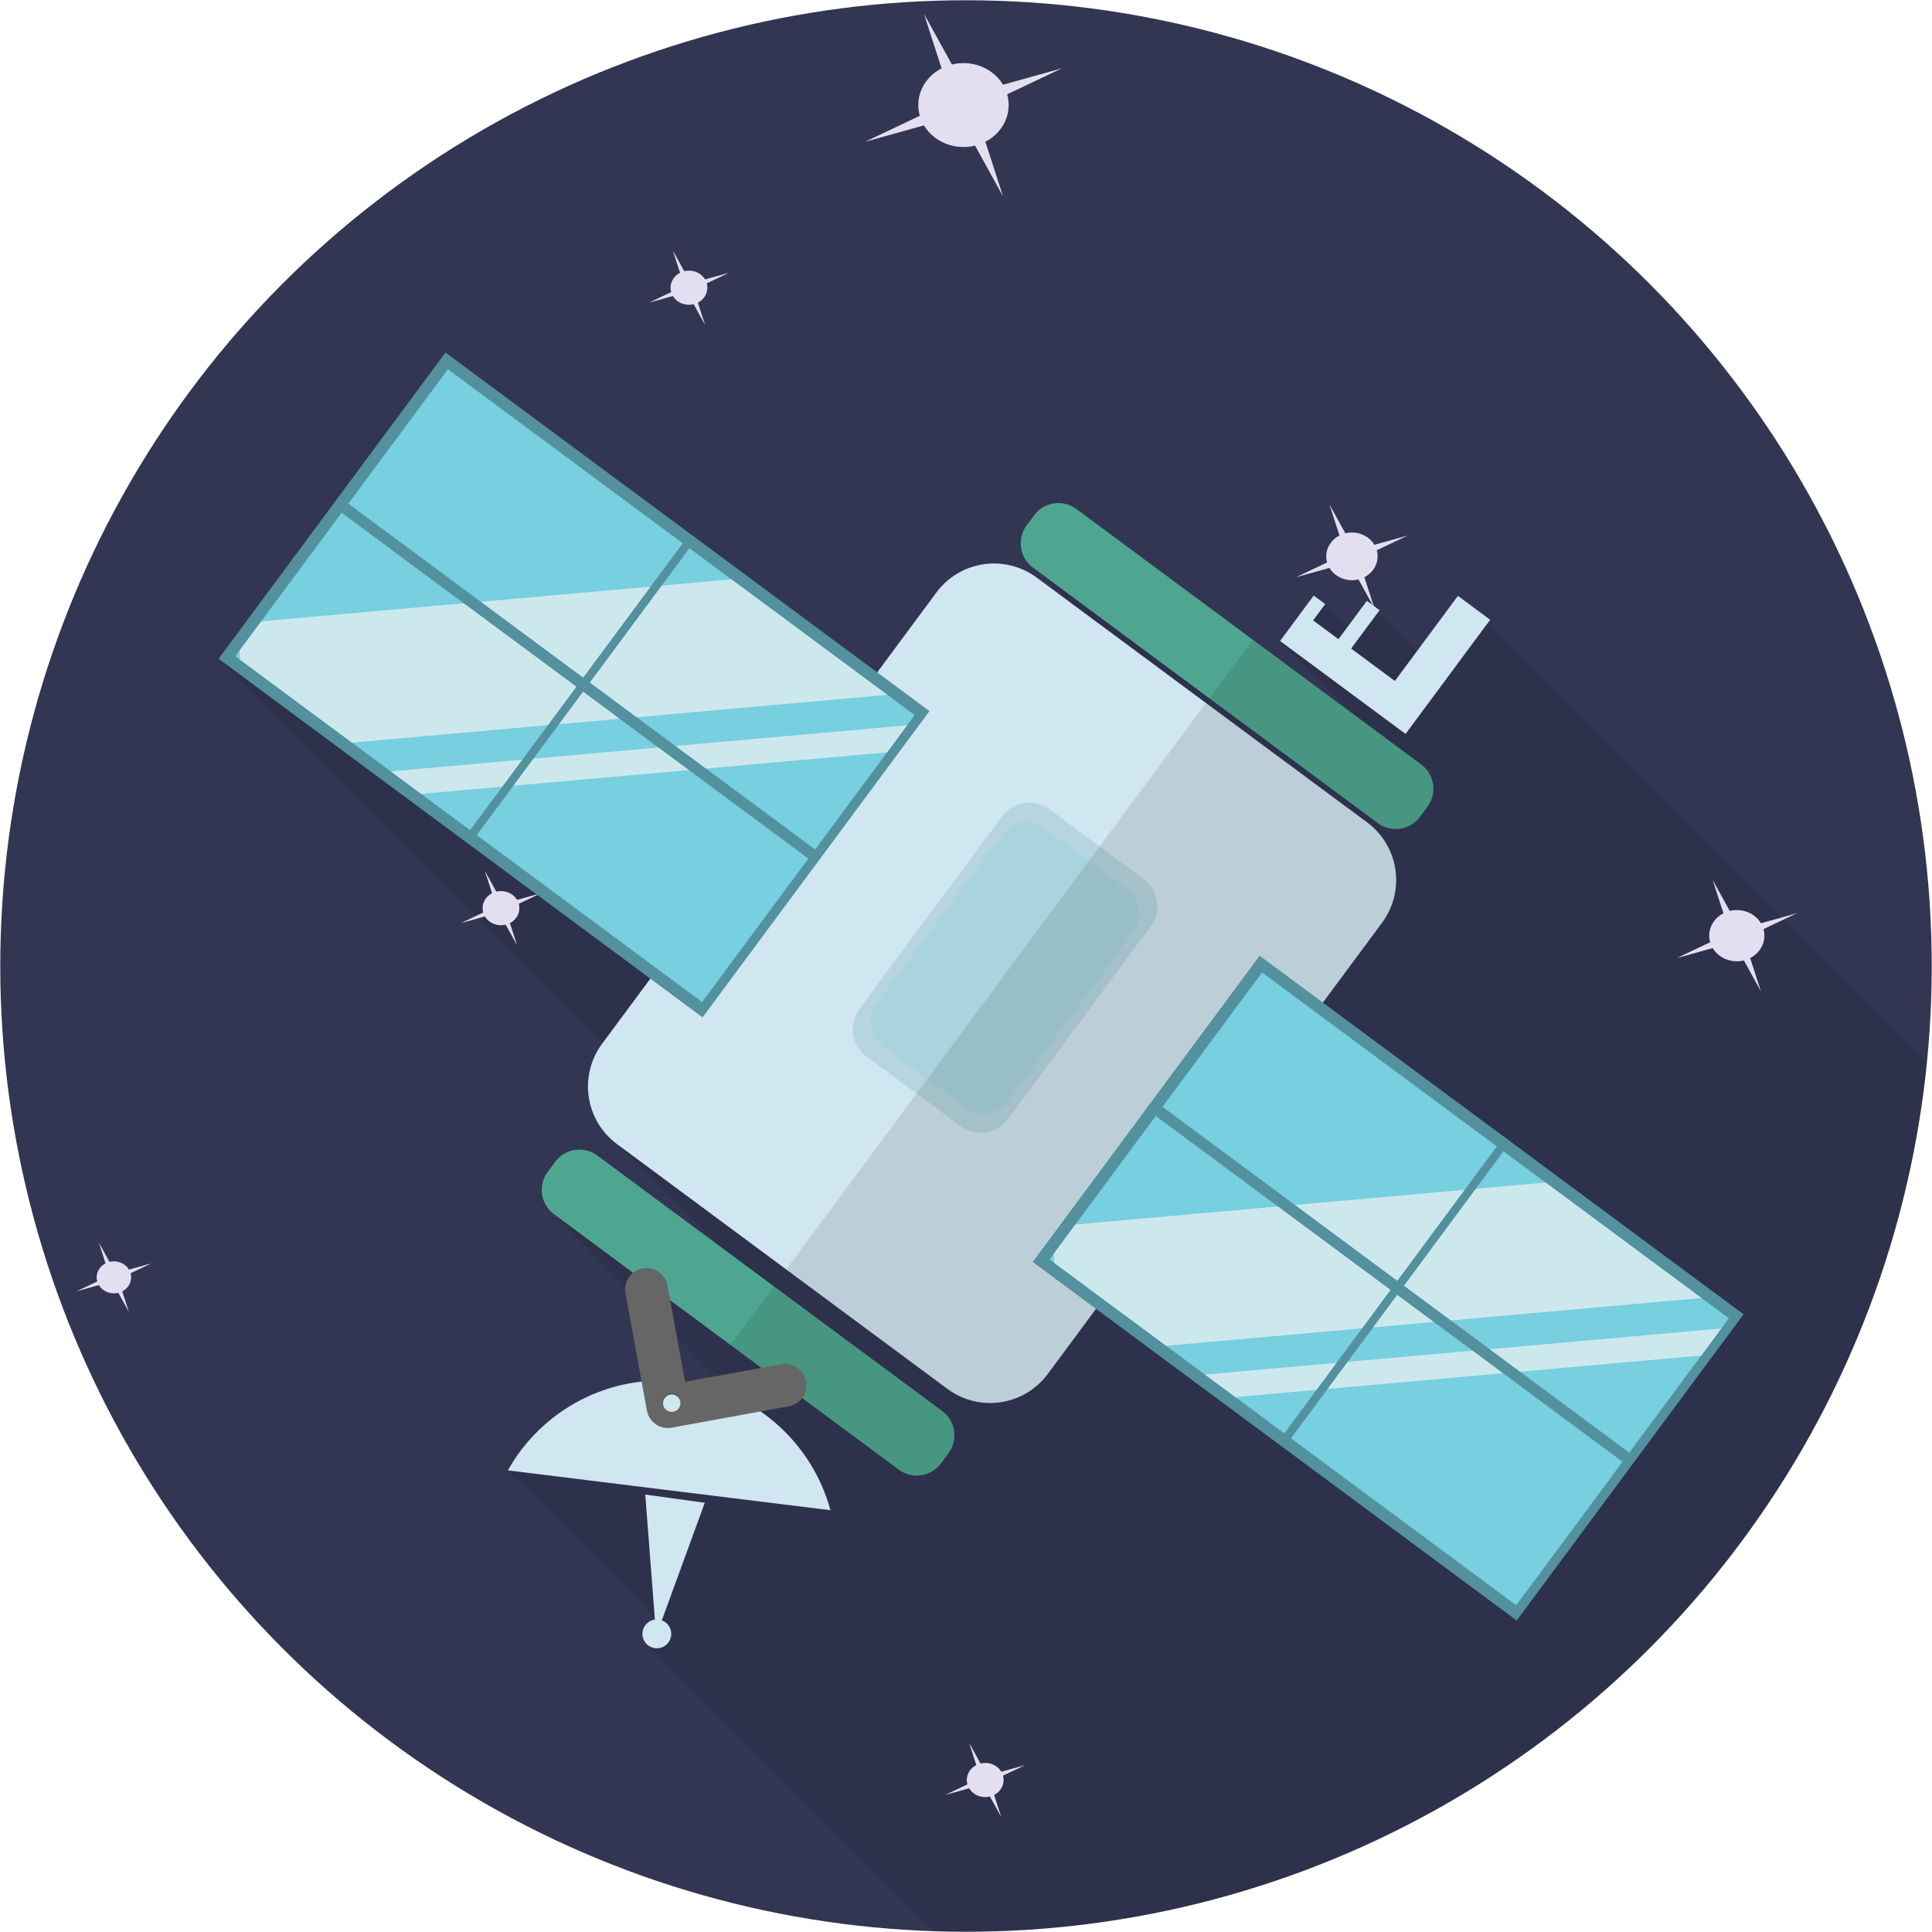 <svg xmlns="http://www.w3.org/2000/svg" width="512" height="512" xml:space="preserve"><circle fill="#323653" cx="256" cy="256" r="255.931"/><path opacity=".1" d="m394.043 165.105-16.076 10.067-12.918-12.919-6.775 5.438-7.338-7.338-11.704 9.511 21.507 21.506-89.449-43.932 55.324 55.326-162.399-12.293-106.279-15.884 107.399 107.399-6.171 16.703 46.568 46.568-60.53-25.081 51.012 51.013-61.628 18.476 40.917 40.917-3.603 5.549 75.711 75.711c109.967 3.646 213.94-64.444 250.904-174.069a256.704 256.704 0 0 0 12.164-56.03L394.043 165.105z"/><g fill="#E3DFF0"><path d="M184.399 80.445c-2.495.932-5.334-.193-6.338-2.511-1.004-2.317.205-4.951 2.702-5.883 2.496-.932 5.335.191 6.336 2.507 1.006 2.319-.203 4.954-2.7 5.887z"/><path d="m193.187 72.289-10.994 3.063-10.216 4.856 10.993-3.065z"/><path d="m178.316 66.401 3.3 10.207 5.23 9.484-3.301-10.205zM262.909 475.916c-2.494.933-5.333-.192-6.337-2.51-1.004-2.318.205-4.952 2.702-5.884 2.496-.932 5.336.191 6.337 2.507 1.004 2.319-.206 4.954-2.702 5.887z"/><path d="m271.697 467.759-10.993 3.063-10.217 4.857 10.993-3.066z"/><path d="m256.826 461.872 3.3 10.206 5.23 9.485-3.301-10.206z"/><g><path d="M134.587 244.866c-2.495.933-5.333-.192-6.338-2.51-1.004-2.318.205-4.952 2.702-5.883 2.496-.932 5.335.191 6.337 2.507 1.005 2.317-.205 4.954-2.701 5.886z"/><path d="m143.375 236.709-10.993 3.063-10.217 4.856 10.993-3.065z"/><path d="m128.504 230.822 3.3 10.206 5.231 9.485-3.302-10.205z"/></g><g><path d="M462.999 254.26c-3.743 1.399-8.002-.289-9.51-3.767-1.507-3.478.308-7.431 4.055-8.828 3.746-1.398 8.007.287 9.509 3.762 1.508 3.478-.308 7.434-4.054 8.833z"/><path d="m476.187 242.02-16.498 4.597-15.33 7.286 16.495-4.599z"/><path d="m453.872 233.187 4.951 15.313 7.849 14.232-4.954-15.312z"/></g><g><path d="M259.802 38.158c-6.133 2.292-13.114-.473-15.582-6.171-2.468-5.696.505-12.174 6.643-14.463 6.137-2.291 13.118.47 15.58 6.163 2.469 5.7-.503 12.178-6.641 14.471z"/><path d="m281.405 18.105-27.027 7.531-25.117 11.938 27.026-7.533z"/><path d="m244.847 3.632 8.113 25.092 12.858 23.318-8.115-25.09z"/></g><g><path d="M31.887 342.438c-2.337.874-4.996-.18-5.936-2.349-.94-2.171.193-4.638 2.53-5.512 2.338-.873 4.996.18 5.936 2.35.943 2.172-.191 4.639-2.53 5.511z"/><path d="m40.117 334.8-10.295 2.869-9.57 4.548 10.296-2.869z"/><path d="m26.19 329.287 3.091 9.559 4.898 8.883-3.091-9.558z"/></g><g><path d="M360.813 153.302c-3.486 1.301-7.453-.268-8.855-3.506-1.403-3.237.288-6.918 3.774-8.22 3.489-1.304 7.454.267 8.856 3.503 1.402 3.239-.287 6.92-3.775 8.223z"/><path d="m373.089 141.906-15.36 4.281-14.273 6.783 15.357-4.281z"/><path d="m352.314 133.681 4.61 14.26 7.307 13.251-4.612-14.257z"/></g></g><path fill="#D0E6F0" d="M277.659 364.119c-6.243 8.428-18.141 10.2-26.569 3.956l-87.583-64.885c-8.43-6.244-10.2-18.141-3.956-26.569l88.603-119.601c6.246-8.43 18.141-10.201 26.571-3.955l87.581 64.883c8.43 6.246 10.201 18.141 3.956 26.57l-88.603 119.601z"/><path fill="#4FA690" d="M249.373 387.798a7.996 7.996 0 0 1-11.187 1.666l-91.38-67.698a7.998 7.998 0 0 1-1.666-11.187l1.984-2.679a7.998 7.998 0 0 1 11.187-1.665l91.38 67.697a8 8 0 0 1 1.666 11.188l-1.984 2.678zM378.296 213.774a7.998 7.998 0 0 0-1.667-11.187l-91.378-67.698a8 8 0 0 0-11.189 1.666l-1.981 2.676a7.999 7.999 0 0 0 1.663 11.189l91.381 67.698a8 8 0 0 0 11.188-1.667l1.983-2.677z"/><path fill="#D0E6F0" d="m386.364 157.913-16.707 22.551-11.594-8.589 7.531-10.168-3.358-2.485-7.529 10.164-6.714-4.972 3.202-4.322-3.05-2.26-3.203 4.322-2.855 3.856-2.856 3.854 24.714 18.31 8.544 6.328 5.71-7.71 16.707-22.551z"/><path opacity=".2" fill="#52919D" d="M267.171 296.507c-2.976 4.019-8.646 4.861-12.663 1.886l-24.839-18.401a9.053 9.053 0 0 1-1.885-12.664l37.723-50.919a9.054 9.054 0 0 1 12.664-1.886l24.839 18.401a9.053 9.053 0 0 1 1.885 12.663l-37.724 50.92z"/><path opacity=".2" fill="#77CFE0" d="M267.074 291.838a7.996 7.996 0 0 1-11.187 1.666l-21.943-16.256a8 8 0 0 1-1.667-11.188l33.327-44.985a7.999 7.999 0 0 1 11.188-1.665l21.943 16.257a7.998 7.998 0 0 1 1.666 11.187l-33.327 44.984z"/><path opacity=".1" d="m362.308 217.949-42.729-31.654L208.361 336.42l42.729 31.655c8.428 6.244 20.326 4.472 26.569-3.956l88.604-119.601c6.246-8.429 4.474-20.323-3.955-26.569zM376.629 202.588l-44.627-33.062-11.505 15.53 44.627 33.063a8 8 0 0 0 11.188-1.667l1.983-2.677a7.997 7.997 0 0 0-1.666-11.187zM249.69 373.933l-44.628-33.062-11.505 15.529 44.629 33.063a7.996 7.996 0 0 0 11.187-1.666l1.983-2.677a7.997 7.997 0 0 0-1.666-11.187z"/><path fill="#D0E6F0" d="M220.082 400.223c-4.797-17.702-19.872-31.628-39.2-34.015-19.326-2.386-37.336 7.453-46.296 23.457l85.496 10.558z"/><path fill="#666" d="m165.754 342.732 5.68 31.069a5.649 5.649 0 0 0 3.809 4.358 5.62 5.62 0 0 0 2.776.189l31.069-5.68a5.66 5.66 0 0 0 4.548-6.587 5.657 5.657 0 0 0-6.584-4.547l-25.502 4.66-4.663-25.501a5.659 5.659 0 0 0-11.133 2.039z"/><circle fill="#4D4D4D" cx="177.916" cy="371.566" r="2.303"/><path fill="#D0E6F0" d="M177.558 369.604a2.303 2.303 0 1 1 .828 4.53 2.303 2.303 0 0 1-.828-4.53zM171 396.079l2.552 33.142a3.791 3.791 0 0 0-2.621 1.599 3.817 3.817 0 1 0 5.308-.972 3.888 3.888 0 0 0-.847-.426l11.381-31.176L171 396.079z"/><g><path fill="#52919D" d="m333.815 253.278 128.256 95.023-60.127 81.156-128.256-95.023z"/><path fill="#77CFE0" d="m334.458 257.714 123.705 91.65-56.34 76.044-123.704-91.651z"/><path opacity=".7" fill="#F2F2F2" d="m279.217 332.294.217 2.427 29.6 21.929 141.899-12.658-41.305-30.601-124.646 11.12zM327.382 370.244l123.486-11.018 5.307-7.163-136.854 12.208z"/><path fill="#52919D" d="m308.072 293.325 123.706 91.652-1.785 2.408-123.705-91.65z"/><path fill="#52919D" d="m398.57 301.244 1.76 1.302-59.395 80.229-1.76-1.303z"/></g><g><path fill="#52919D" d="m118.056 93.427 128.257 95.023-60.127 81.157-128.258-95.024z"/><path fill="#77CFE0" d="m118.696 97.861 123.705 91.65-56.34 76.045-123.705-91.65z"/><path opacity=".7" fill="#F2F2F2" d="m63.449 172.444.218 2.428 29.598 21.929 141.9-12.66-41.305-30.599-124.646 11.121zM111.614 210.395l123.487-11.017 5.307-7.164-136.854 12.209z"/><path fill="#52919D" d="m92.313 133.474 123.706 91.652-1.785 2.41-123.706-91.652z"/><path fill="#52919D" d="m182.842 141.413 1.76 1.304-59.445 80.188-1.76-1.304z"/></g></svg>